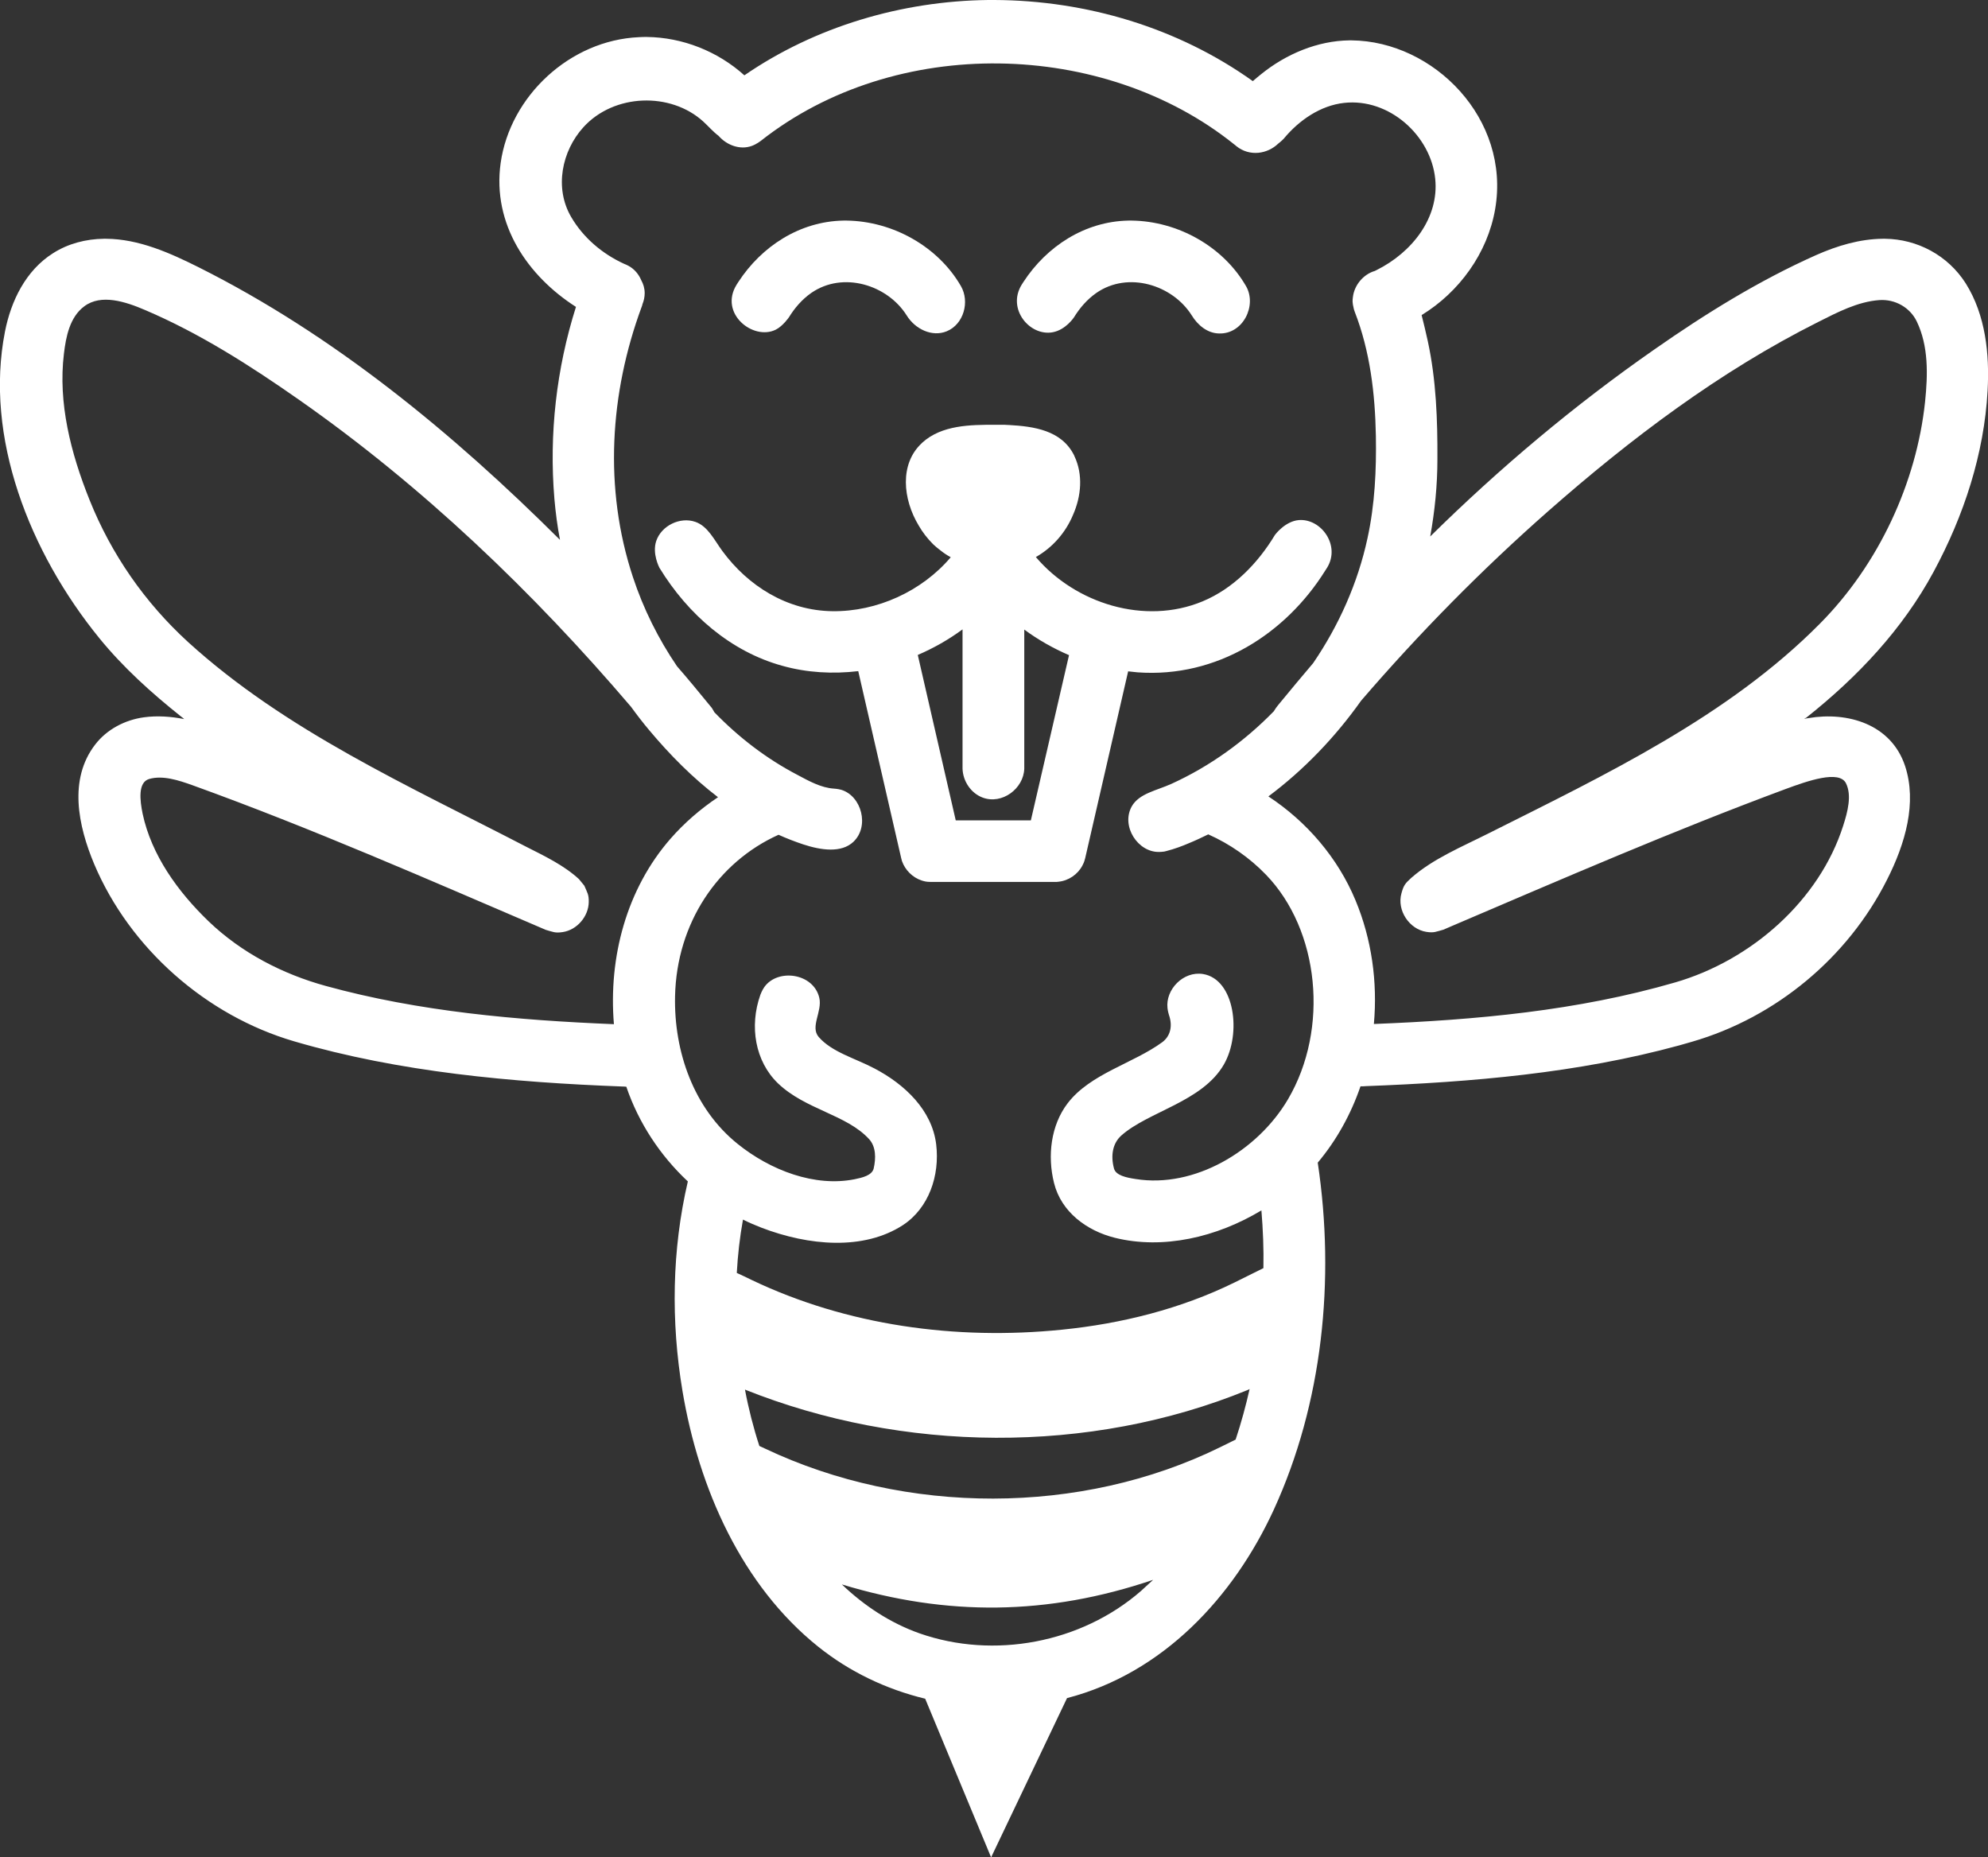 <svg xmlns="http://www.w3.org/2000/svg" xmlns:xlink="http://www.w3.org/1999/xlink" id="Layer_1" x="0" y="0" version="1.1" viewBox="0 0 995.1 929.5" xml:space="preserve" style="enable-background:new 0 0 995.1 929.5"><rect x="0" y="0" width="995.1" height="929.5" fill="#333333" stroke="none"/><style type="text/css">.st0{fill:#fff}</style><g><path d="M388.3,165c3.6-1.8,6.6-6.2,6.6-6.2c2.9-4.7,6.6-9,11.2-12.2c15.9-11,38.1-4,47.7,11.2c4.3,7,12.8,11,20.1,8 c8.5-3.5,11.6-14.8,7.1-22.6c-11.5-19.9-34.2-32.5-57.2-32.8c-0.5,0-1,0-1.6,0c-21.9,0.4-41,12.9-52.6,30.7 c-0.3,0.5-0.6,0.9-0.9,1.4C359.8,156.9,377,170.6,388.3,165z" class="st0"/><path d="M984,141.9c-9-14.2-24.4-22.2-40.4-22.4c-0.5,0-0.5,0-1.1,0c-11.6,0.1-22.9,3.5-33.5,8.2 c-28.5,12.7-55.3,29.3-80.9,47.2c-40.2,28-77.5,59.4-112.2,93.6c2.3-12.7,3.6-25.7,3.6-38.6c0.1-19.6-0.6-39.7-4.8-59.1 c-1-4.4-2-8.9-3.1-13.1c18.8-11.5,33-31,36.8-53c7.8-45.2-30.7-84.1-71.9-84.5c-0.5,0-0.5,0-1,0c-16,0.2-31.7,6.8-44.2,16.9 c-1.4,1.1-2.8,2.3-4.2,3.5C589.7,13.9,543.9,0.2,497.8,0c-1,0-2.1,0-3.1,0c-43.3,0.5-86.6,13.3-122.1,37.7 c-13.3-12-30.9-19-48.9-19.2c-1.3,0-2.5,0-3.8,0.1c-34.7,1.5-64.6,29.6-69.3,63c-4.3,30.7,13.6,56.6,37.7,72l0,0 c-9.8,30.9-13.5,63.7-10.8,96c0.6,6.9,1.5,13.8,2.8,20.6c-53.8-53.6-113.2-102.5-180.8-136.4c-14.4-7.2-30-14.2-46.4-14.3 c-0.5,0-0.5,0-1.1,0c-8.9,0.1-17.9,2.4-25.4,7.2c-13.8,8.7-21.1,24-24.1,39.2c-10.4,52.8,12.2,110.5,47.3,153.6 c11.9,14.6,26,27.3,40.8,39.1c0.5,0.4,1.1,0.8,1.6,1.3c-6.6-1.3-13.4-1.8-20.1-0.9c-9.6,1.3-18.7,6.1-24.5,13.7 c-13.3,17.3-8.6,40.4-0.4,59.9c17.8,42,55.9,75.7,100.1,88.6c52.6,15.4,109,20.5,164.4,22.6c0,0,1,0,1.8,0.1 c6.2,18.2,17,34.5,30.8,47.4c-8,34.3-8.5,70.1-2.7,104.8c8.2,49.1,29.8,97.5,68,128.1c15.6,12.5,34,21.3,53.5,26l33,79.4l38-79.7 c48.1-12.5,83.4-50.6,103.5-94.3c24.4-53.2,30.8-115,22-173.7c9.4-11.2,16.6-24.2,21.4-38.2c0.4,0,0.8,0,1.3,0l1.5-0.1 c52.9-2,106-6.5,156.8-20.4c2.1-0.6,4.2-1.2,6.3-1.8c42.2-12.2,78.1-42.3,97.6-81c9.3-18.3,15.1-38.7,9.1-57 c-7-21.1-28.9-27.3-48.3-24c-3.9,0.7-1.3-0.1-1.3-0.1c26-20.6,48.4-44.5,63.8-73c15.2-28.1,25.4-59.2,27.1-90.9 C995.9,177.2,993.9,157.7,984,141.9z M307.3,512.6c-48.7-2-97.5-6.3-144.1-19.1c-21.9-6-42.4-16.7-58.7-32.3 c-15.6-15-28.7-33.3-33.1-53.9c-1.4-6.8-2.4-15.7,3.2-17.4c6.8-2,14.8,0.6,22,3.2c59.8,21.6,118,47.2,176.6,72.3 c3.6,1,4.6,1.7,8.5,1.1c7.2-1.1,12.9-7.9,13-15c0.1-3.9-0.8-4.8-2.2-8.2l-2.7-3.3c-7.5-6.9-17.1-11.5-26.4-16.2 c-58.8-30.5-120.5-58.1-169.2-102.4c-21.8-19.9-38.5-44.1-49.3-71C35.4,226.8,29,201.6,32,177c1-8.4,2.9-18.3,10.2-23.7 c8.4-6.3,20.5-2.4,30.5,1.9c27.2,11.6,52.6,27.8,77,44.9c61.7,43.2,117,96,166.2,153.7c2.9,4,5.9,7.9,9.1,11.7 c10.3,12.3,21.7,23.8,34.4,33.5c-8.8,5.9-16.8,12.8-23.8,20.8C313.6,445,304.5,479.2,307.3,512.6z M618.5,720.5l-7.7,3.8 c-69.8,34.3-157.4,34.1-227.9,0.7l-2.8-1.3c-3-9.2-5.4-18.6-7.2-28.2c78.8,31.5,172.2,32.7,251.6,0.2c0.3-0.1,0.7-0.3,1-0.5 C623.6,703.6,621.3,712.1,618.5,720.5z M571.1,796.3c-30,26.1-73.7,34.2-110.8,21.2c-14.7-5.2-27.7-13.8-38.9-24.5 c52.6,16,103,15.6,155.8-2.3C575.1,792.6,573.1,794.5,571.1,796.3z M644.7,550.2c-15.3,26-47,44.6-76.2,39.9 c-4.7-0.7-10-1.8-10.9-5.3c-1.7-6.4-0.7-12.5,3.6-16.4c13.5-12.1,40.6-16.9,51.4-35.6c9-15.6,5.4-42.7-10.4-45.3 c-9.9-1.6-18.9,7.8-17.8,17.1c0.1,1,0.2,1.2,0.4,2.2l0.3,1.1c2,5.7,0.7,10.7-3.3,13.7c-14.6,10.7-36,15.7-47.4,30.6 c-8.4,11-10.2,26.3-6.8,39.9c3.6,14.5,16.4,23.9,30.4,27.4c24.1,6,51-0.2,73.4-13.7c0.8,9.6,1.2,19.3,1,28.9l-14.1,7l-0.4,0.2 c-26.9,13.2-56.5,20.6-86.3,23.6c-53.1,5.4-107.7-2.1-155.4-24.9c-2.5-1.2-4.9-2.4-7.4-3.5c0.5-9,1.5-17.9,3.1-26.7 c3,1.5,6,2.8,9.1,4c23.9,9.2,51.3,11.5,70.9-1.2c13-8.5,18.6-24.8,16.7-40.5c-2.1-17.1-15.7-30-31-38c-9.7-5.1-21.2-8.1-27.8-15.7 c-4.4-5.1,1.9-12.8,0.3-19.6c-2.9-12.4-20.8-14.8-27.5-5.4c-1.2,1.7-2,3.9-2,3.9c-5.6,15.8-2.6,33.3,8.8,44.3 c13.8,13.2,34.3,15.6,45.6,27.9c3.5,3.8,3.5,9.6,2.3,14.8c-0.9,3.4-5.6,4.5-9.5,5.3c-19.9,4-42.1-4.4-58.6-17.7 c-22-17.7-31.9-46.2-31.3-73.9c0.8-36.6,21.4-67.1,51.8-80.8c4,1.8,8.1,3.4,12.3,4.8c9.1,3,19.2,4.4,25.2-1.3 c8.1-7.7,4.1-22.9-6.1-26c-1.7-0.5-3.7-0.6-3.7-0.6c-6.4-0.4-12.5-3.8-18.3-6.9c-15.5-8.1-29.4-18.8-41.5-31.3 c-0.4-0.6-0.8-1.3-1.3-2.2l-1-1.2c-5.4-6.6-10.8-13.2-16.4-19.6c-9.4-13.8-16.9-28.9-22.1-44.7c-14.7-44.5-11.5-92.1,4.3-135 c0.2-0.5,0.4-1,0.5-1.6c0.7-1.7,1.1-3.6,1.1-5.5c0-2.4-0.7-4.6-1.7-6.4c-1.3-3.1-3.5-5.7-6.5-7.3c-0.8-0.4-1.4-0.7-2.2-1 c-10.9-5-20.4-13.1-26.4-23.4c-8.5-14.5-4.7-33,6.1-44.9c15.3-16.9,43.7-17.8,60.1-2.8c2.5,2.3,4.9,5.1,7.6,7.1 c4.1,4.7,10.8,7.2,16.7,5c2.2-0.8,4.3-2.4,4.3-2.4c67.6-53.4,171.8-50.7,237,1.6c0.4,0.3,0.8,0.6,1.1,0.9c6.8,5.5,15.7,3.9,21-1.2 c1.7-1.3,2.8-2.5,2.8-2.5c7.7-9.3,18.4-16.6,30.2-17.9c22.5-2.5,43.4,16.3,45.6,38c2,19.4-11.5,36.8-29.4,45.7 c-0.3,0.1-0.5,0.3-0.8,0.4c-5.8,1.7-10.3,7.1-11,13.1c-0.2,1.7-0.4,2.4,0.5,6.1l0.4,1.2c7.7,19.8,10.2,41,10.6,62.1 c0.3,17-0.5,34.4-4.2,51.3c-4.8,22.3-14.3,43.6-27.2,62.5c-5.6,6.6-11.2,13.3-16.7,20c0,0-1.9,2.3-1.9,2.4 c-0.4,0.6-0.8,1.2-1.1,1.7c-14.7,15.1-32.1,27.6-51.2,36.3c-7.5,3.4-16.2,4.8-19.9,11.3c-5.5,9.9,3.1,23.1,13.8,22.8 c1.1,0,1.4-0.1,2.5-0.2l1.2-0.3c3.9-1,7.7-2.4,11.4-4c3.2-1.3,6.3-2.8,9.4-4.3c10.8,4.8,20.7,11.7,28.9,20.2 C660.4,465.4,665.5,514.8,644.7,550.2z M963.6,201.1c-4.3,40.5-23.2,81.4-52.7,111.1c-46,46.4-107,75.4-165.8,104.9 c-13.5,6.8-27.6,12.6-38.6,22.2c-3.2,2.9-3.9,3.8-5,7.8c-2.4,8.6,4,18,12.5,19.3c3.8,0.6,4.8-0.1,8.5-1.1l4.4-1.9 c55.3-23.6,110.3-47.5,166.9-68.5c11.1-4.1,26.8-9.6,30.2-2.9c3,6,0.9,14.2-1.4,21.3c-11.9,37.3-45.8,67.3-84.1,78.4 c-48.9,14.2-99.8,18.8-150.8,20.8c1.9-21-1.1-42.5-9.2-61.9c-8.8-21.2-24.4-39.4-43.6-52c17.8-13.3,33.5-29.7,46.4-47.9 c29-33.7,60.3-65.5,93.7-94.9c41.4-36.4,85.8-69.9,135-94.6c9.9-5,19.9-10.2,30.6-11c8.1-0.6,15.5,3.8,18.8,10.6 C965.4,173.2,965,187.5,963.6,201.1z" class="st0"/><path d="M663.4,285.5c0.3-0.5,0.6-0.9,0.9-1.4c6.8-11.1-3-24.7-14.2-23.8c-6.9,0.6-11.9,7.4-11.9,7.4 c-8.6,14.3-20.9,26.9-36.3,33.3c-28.9,12-63.6,1.1-83.4-22.2c8.3-4.7,14.9-12.2,18.6-21.1c4.2-9.5,5-20.2,0.8-29.2 c-0.1-0.2-0.2-0.3-0.2-0.5c0-0.1-0.1-0.1-0.1-0.2c-6.3-12.5-20.1-14.4-32.8-15.1c-0.1,0-0.2,0-0.3,0c-1-0.1-2.1-0.1-3.1-0.1 c-0.1,0-0.2,0-0.2,0c-1,0-1.9,0-2.9,0c-0.2,0-0.3,0-0.5,0c-12,0-26.4,0.1-36.1,8.9c-0.1,0.1-0.1,0.1-0.2,0.2 c-0.1,0.1-0.1,0.1-0.2,0.2c-11,10.3-9.5,27.8-1.4,41.2c1.9,3.3,4.3,6.4,7,9.1c0.4,0.4,0.7,0.7,1.1,1c0.1,0.1,0.1,0.1,0.2,0.2 c0.2,0.2,0.5,0.4,0.7,0.6c0.1,0.1,0.2,0.2,0.4,0.3c0.3,0.3,0.7,0.6,1,0.8c0.2,0.1,0.3,0.3,0.5,0.4c1.6,1.3,3.3,2.4,5.1,3.4 c-14.4,17-36.9,27.3-59.3,27c-22.7-0.3-42.2-12.7-55-30.1c-4-5.4-7.2-12.4-13.5-14.6c-7.7-2.7-17,1.9-19.6,9.5 c-2.2,6.4,1.6,13.5,1.6,13.5c14.3,23.4,35.7,41.9,61.4,49c12.4,3.5,25.4,4.2,38.1,2.7l21.5,93.6c0.2,0.7,0.2,0.9,0.4,1.5 c1.6,4.5,5.3,8.2,9.9,9.7c1.4,0.4,2.1,0.7,4.7,0.7h62.1c0.7,0,0.9,0,1.6-0.1c5.1-0.5,9.7-3.7,12-8.1c0.5-1,0.8-1.4,1.4-3.7 l21.5-93.5c1.6,0.2,3.1,0.3,4.7,0.5C609.2,339.4,643.7,317.1,663.4,285.5z M516,410.6h-37.6l-19-82.8c7.9-3.4,15.5-7.7,22.4-12.8 v69.7c0.2,6.3,4.2,12.3,10.1,14.5c9.7,3.6,20.5-4.5,20.8-14.5v-69.6c6.9,5.1,14.5,9.4,22.4,12.8L516,410.6z" class="st0"/><path d="M526.9,166.3c6.6-1.2,10.7-7.5,10.7-7.5c2.9-4.7,6.6-9,11.2-12.2c15.9-11,38.1-4,47.7,11.2 c3.1,5.1,8,9,13.7,9.1c12,0.4,19.1-14,13.5-23.7c-11.5-19.9-34.2-32.5-57.2-32.8c-0.5,0-1,0-1.6,0c-21.9,0.4-41,12.9-52.6,30.7 c-0.3,0.5-0.6,0.9-0.9,1.4C503.9,154.7,515.5,168.4,526.9,166.3z" class="st0"/></g></svg>